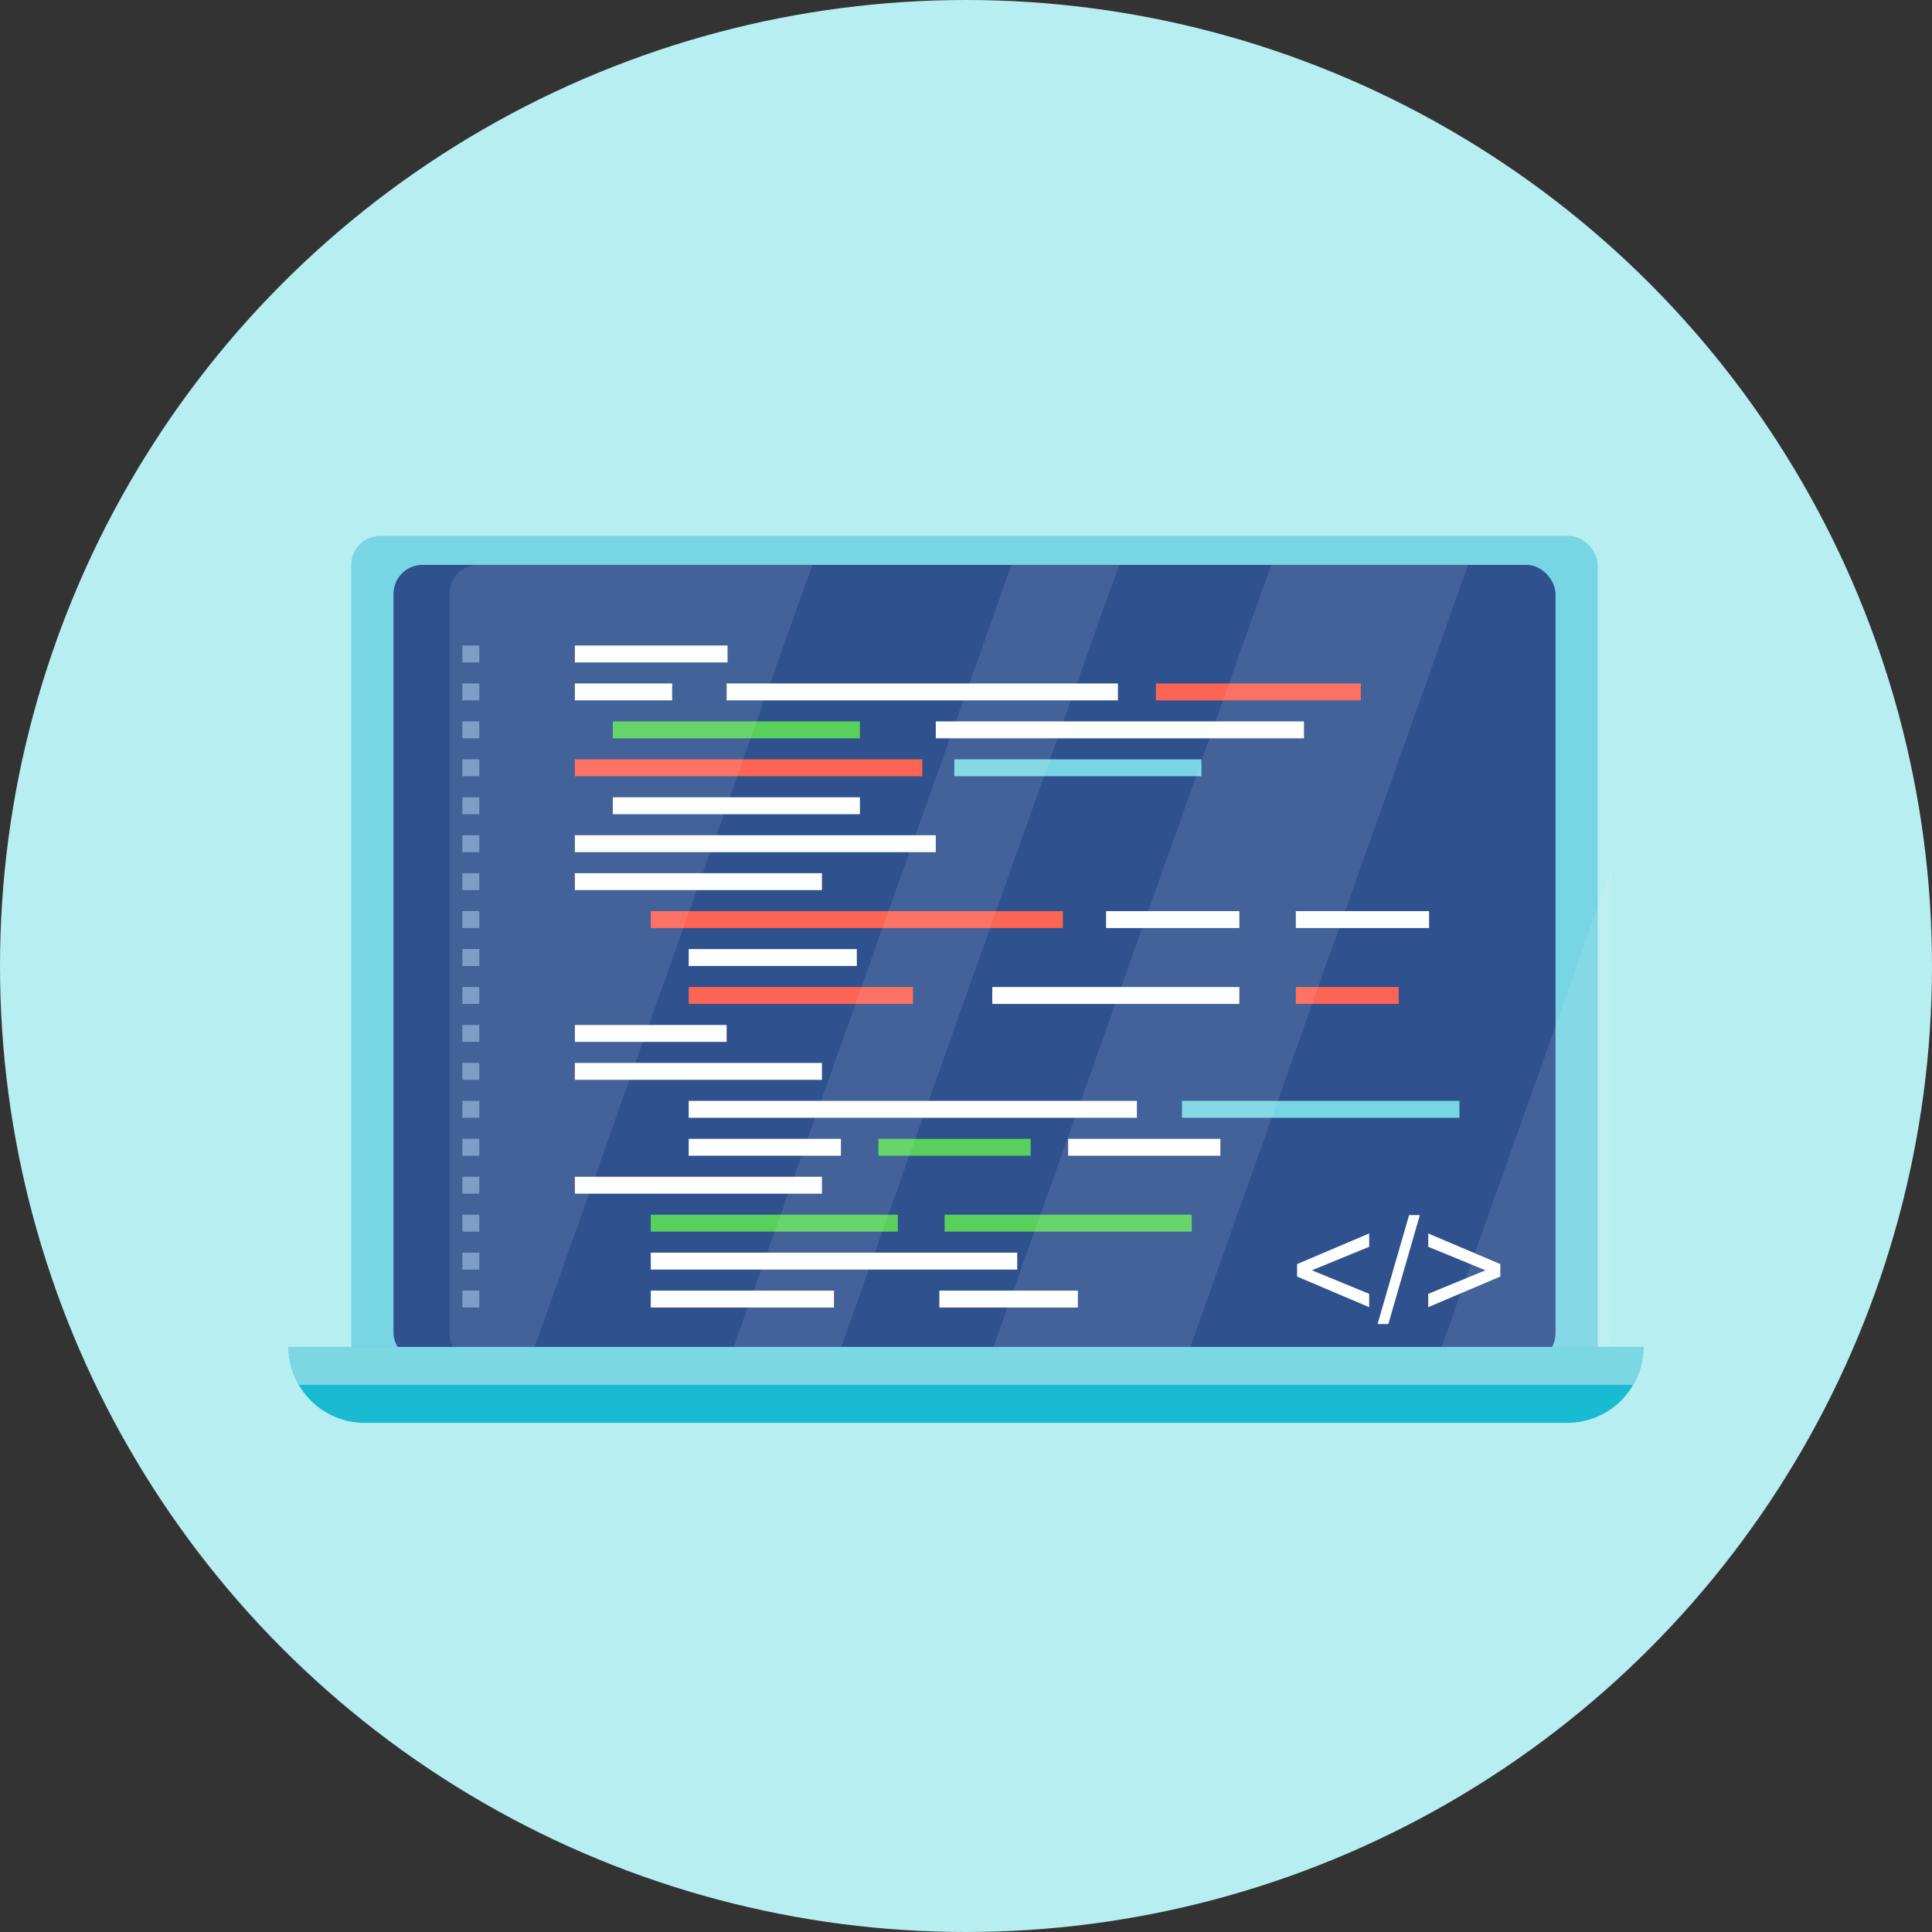 <svg xmlns="http://www.w3.org/2000/svg" viewBox="0 0 509.14 509.14"><rect x="0" y="0" width="509.14" height="509.14" fill="#333333" stroke="none"/><defs><style>.cls-1{isolation:isolate;}.cls-2{fill:#b6eef2;}.cls-3{fill:#78d5e4;}.cls-4{fill:#2f518e;}.cls-5{fill:#fdfefe;}.cls-6{fill:#fc6454;}.cls-7{fill:#58d05b;}.cls-8{fill:#7194bf;}.cls-9{fill:#19bbd2;}.cls-10{opacity:0.1;mix-blend-mode:overlay;}.cls-11{fill:#fff;}.cls-12{fill:#7bd7e2;}</style></defs><title>home_img</title><g class="cls-1"><g id="Layer_3" data-name="Layer 3"><circle class="cls-2" cx="254.57" cy="254.57" r="254.57"/></g><g id="Ñëîé_3" data-name="Ñëîé 3"><rect class="cls-3" x="92.58" y="141.23" width="328.48" height="225.39" rx="7.63"/><rect class="cls-4" x="103.7" y="148.86" width="306.23" height="210.13" rx="7.63"/><rect class="cls-5" x="151.49" y="170.11" width="40.24" height="4.46"/><rect class="cls-5" x="151.49" y="180.11" width="25.64" height="4.46"/><rect class="cls-5" x="191.49" y="180.11" width="103.12" height="4.46"/><rect class="cls-6" x="304.61" y="180.11" width="54" height="4.46"/><rect class="cls-7" x="161.49" y="190.11" width="65.12" height="4.46"/><rect class="cls-5" x="246.61" y="190.11" width="97.02" height="4.46"/><rect class="cls-6" x="151.49" y="200.11" width="91.56" height="4.46"/><rect class="cls-3" x="251.49" y="200.11" width="65.12" height="4.46"/><rect class="cls-5" x="161.49" y="210.11" width="65.12" height="4.46"/><rect class="cls-5" x="151.49" y="220.11" width="95.12" height="4.46"/><rect class="cls-5" x="151.49" y="230.11" width="65.12" height="4.46"/><rect class="cls-6" x="171.49" y="240.11" width="108.62" height="4.46"/><rect class="cls-5" x="291.49" y="240.11" width="35.12" height="4.46"/><rect class="cls-5" x="341.49" y="240.11" width="35.12" height="4.46"/><rect class="cls-5" x="181.49" y="250.11" width="44.31" height="4.46"/><rect class="cls-6" x="181.49" y="260.11" width="59.11" height="4.46"/><rect class="cls-5" x="261.49" y="260.11" width="65.12" height="4.46"/><rect class="cls-6" x="341.49" y="260.11" width="27.12" height="4.46"/><rect class="cls-5" x="151.49" y="270.11" width="40" height="4.46"/><rect class="cls-5" x="151.49" y="280.11" width="65.12" height="4.46"/><rect class="cls-5" x="181.49" y="290.11" width="118.12" height="4.46"/><rect class="cls-3" x="311.49" y="290.11" width="73.12" height="4.46"/><rect class="cls-5" x="181.49" y="300.11" width="40.12" height="4.46"/><rect class="cls-7" x="231.49" y="300.11" width="40.12" height="4.46"/><rect class="cls-5" x="281.49" y="300.11" width="40.12" height="4.46"/><rect class="cls-5" x="151.49" y="310.11" width="65.12" height="4.46"/><rect class="cls-7" x="171.49" y="320.11" width="65.12" height="4.46"/><rect class="cls-7" x="248.94" y="320.11" width="65.12" height="4.46"/><rect class="cls-5" x="247.55" y="340.11" width="36.5" height="4.46"/><rect class="cls-5" x="171.49" y="330.11" width="96.58" height="4.46"/><rect class="cls-8" x="121.85" y="170.11" width="4.46" height="4.46"/><rect class="cls-8" x="121.85" y="180.11" width="4.46" height="4.46"/><rect class="cls-8" x="121.85" y="190.11" width="4.46" height="4.46"/><rect class="cls-8" x="121.85" y="200.11" width="4.46" height="4.46"/><rect class="cls-8" x="121.85" y="210.11" width="4.46" height="4.46"/><rect class="cls-8" x="121.85" y="220.11" width="4.46" height="4.46"/><rect class="cls-8" x="121.85" y="230.11" width="4.46" height="4.46"/><rect class="cls-8" x="121.85" y="240.11" width="4.46" height="4.46"/><rect class="cls-8" x="121.85" y="250.11" width="4.46" height="4.46"/><rect class="cls-8" x="121.85" y="260.11" width="4.46" height="4.46"/><rect class="cls-8" x="121.85" y="270.11" width="4.46" height="4.46"/><rect class="cls-8" x="121.85" y="280.11" width="4.46" height="4.46"/><rect class="cls-8" x="121.85" y="290.11" width="4.46" height="4.46"/><rect class="cls-8" x="121.85" y="300.11" width="4.46" height="4.46"/><rect class="cls-8" x="121.85" y="310.11" width="4.46" height="4.46"/><rect class="cls-8" x="121.85" y="320.11" width="4.46" height="4.46"/><rect class="cls-8" x="121.85" y="330.11" width="4.46" height="4.46"/><rect class="cls-8" x="121.85" y="340.11" width="4.46" height="4.46"/><rect class="cls-5" x="171.49" y="340.11" width="48.29" height="4.46"/><path class="cls-5" d="M602.36,403l-19-8.07v-3.29l19-8.07v3.51l-15.08,6.2,15.08,6.21Z" transform="translate(-241.54 -58.52)"/><path class="cls-5" d="M615.72,378.73l-8.31,28.71h-2.84l8.31-28.71Z" transform="translate(-241.54 -58.52)"/><path class="cls-5" d="M636.92,394.93l-19,8.07v-3.51L633,393.28l-15.08-6.2v-3.51l19,8.07Z" transform="translate(-241.54 -58.52)"/><path class="cls-9" d="M654.6,433.48h-317a20,20,0,0,1-20-20h357A20,20,0,0,1,654.6,433.48Z" transform="translate(-241.54 -58.52)"/><g class="cls-10"><polygon class="cls-11" points="220.27 358.99 294.9 148.86 266.55 148.86 191.92 358.99 220.27 358.99"/><path class="cls-11" d="M367.66,417.51H381L455.6,207.38H367.66A7.65,7.65,0,0,0,360,215V409.87A7.66,7.66,0,0,0,367.66,417.51Z" transform="translate(-241.54 -58.52)"/><path class="cls-11" d="M620,417.51h38.67a7.66,7.66,0,0,0,7.63-7.64V287.13Z" transform="translate(-241.54 -58.52)"/></g><g class="cls-10"><polygon class="cls-11" points="260.37 358.99 312.26 358.99 386.89 148.86 334.99 148.86 260.37 358.99"/></g><path class="cls-12" d="M671.9,423.48a19.85,19.85,0,0,0,2.7-10h-357a19.94,19.94,0,0,0,2.69,10Z" transform="translate(-241.54 -58.52)"/></g></g></svg>